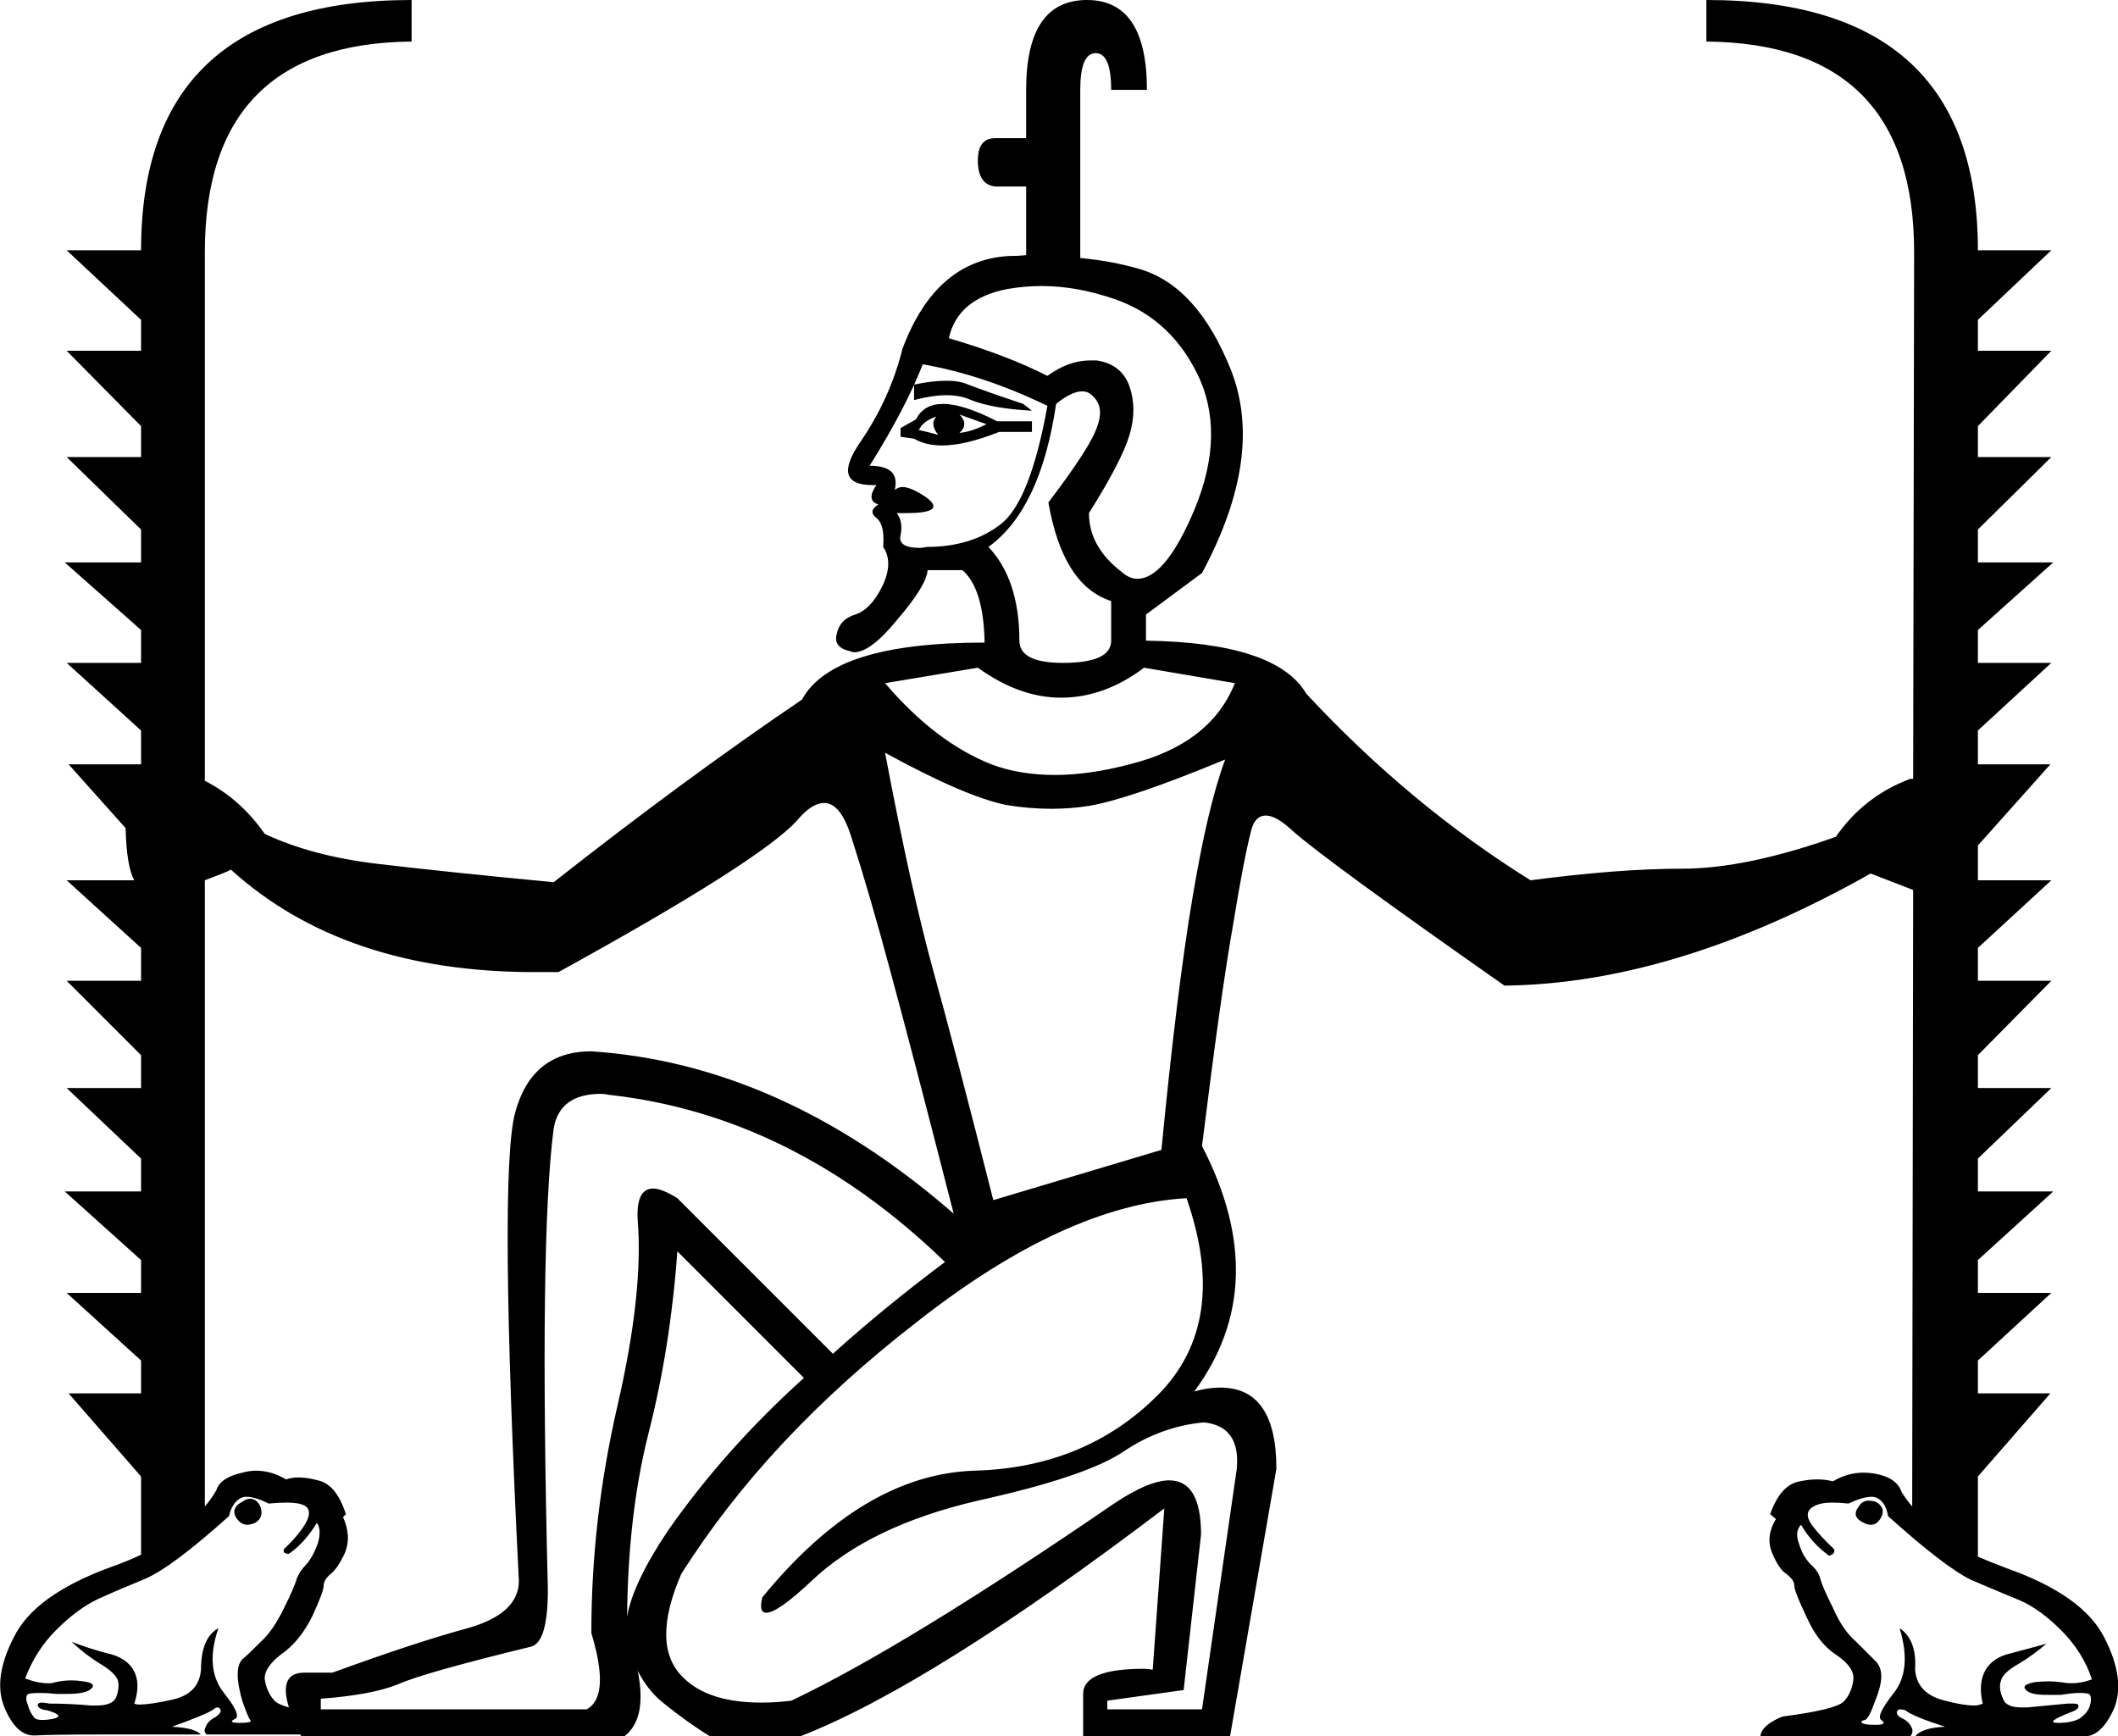 <?xml version='1.0' encoding ='UTF-8' standalone='no'?>
<svg width='21.92' height='17.97' xmlns='http://www.w3.org/2000/svg' xmlns:xlink='http://www.w3.org/1999/xlink'  version='1.1' >
<path style='fill:black; stroke:none' d=' M 9.8 3.94  Q 9.65 3.94 9.46 3.98  L 9.46 4.14  Q 9.65 4.09 9.8 4.09  Q 9.94 4.09 10.05 4.14  Q 10.28 4.23 10.68 4.25  L 10.59 4.18  Q 10.23 4.06 10.02 3.98  Q 9.93 3.94 9.8 3.94  Z  M 9.93 4.29  L 10.21 4.39  Q 10.05 4.47 9.93 4.48  Q 10.03 4.39 9.93 4.29  Z  M 9.69 4.31  Q 9.62 4.39 9.71 4.5  Q 9.6 4.47 9.51 4.45  Q 9.55 4.36 9.69 4.31  Z  M 9.76 4.18  Q 9.56 4.18 9.48 4.34  L 9.32 4.43  L 9.32 4.52  L 9.46 4.54  Q 9.58 4.61 9.75 4.61  Q 9.99 4.61 10.34 4.47  L 10.68 4.47  L 10.68 4.36  L 10.32 4.36  Q 9.97 4.18 9.76 4.18  Z  M 9.55 3.77  Q 10.18 3.88 10.84 4.2  Q 10.66 5.2 10.35 5.43  Q 10.05 5.66 9.59 5.66  Q 9.55 5.67 9.52 5.67  Q 9.29 5.67 9.32 5.54  Q 9.35 5.4 9.28 5.31  L 9.28 5.31  Q 9.33 5.31 9.38 5.31  Q 9.8 5.31 9.59 5.15  Q 9.43 5.04 9.34 5.04  Q 9.3 5.04 9.26 5.07  Q 9.32 4.82 9 4.82  Q 9.37 4.23 9.55 3.77  Z  M 10.78 2.96  Q 11.15 2.96 11.55 3.1  Q 12.14 3.31 12.42 3.93  Q 12.69 4.56 12.32 5.37  Q 12.04 5.99 11.77 5.99  Q 11.69 5.99 11.61 5.92  Q 11.27 5.66 11.27 5.31  Q 11.61 4.77 11.69 4.5  Q 11.77 4.23 11.69 4  Q 11.61 3.77 11.35 3.73  Q 11.32 3.73 11.28 3.73  Q 11.06 3.73 10.84 3.89  Q 10.43 3.68 9.82 3.5  Q 9.91 3.09 10.43 2.99  Q 10.61 2.96 10.78 2.96  Z  M 11.2 4.05  Q 11.26 4.05 11.3 4.09  Q 11.43 4.2 11.36 4.4  Q 11.3 4.61 10.85 5.2  Q 11 6.06 11.5 6.22  L 11.5 6.63  Q 11.5 6.86 11 6.86  Q 10.55 6.86 10.55 6.63  Q 10.55 6 10.23 5.66  Q 10.77 5.27 10.93 4.18  Q 11.09 4.05 11.2 4.05  Z  M 11.84 6.91  L 12.78 7.07  Q 12.53 7.7 11.69 7.91  Q 11.27 8.02 10.92 8.02  Q 10.55 8.02 10.26 7.91  Q 9.68 7.68 9.16 7.07  L 10.12 6.91  Q 10.55 7.22 10.98 7.22  Q 11.43 7.22 11.84 6.91  Z  M 9.16 7.79  Q 9.98 8.24 10.41 8.33  Q 10.65 8.37 10.88 8.37  Q 11.08 8.37 11.27 8.34  Q 11.69 8.27 12.68 7.86  L 12.68 7.86  Q 12.5 8.34 12.34 9.3  Q 12.18 10.25 12.02 11.9  L 10.28 12.42  Q 9.89 10.88 9.66 10.05  Q 9.43 9.22 9.16 7.79  Z  M 2.59 15.51  Q 2.55 15.51 2.51 15.54  Q 2.39 15.6 2.44 15.7  Q 2.49 15.78 2.56 15.78  Q 2.59 15.78 2.64 15.76  Q 2.74 15.7 2.69 15.58  Q 2.65 15.51 2.59 15.51  Z  M 19.34 15.53  Q 19.27 15.53 19.23 15.6  Q 19.16 15.7 19.29 15.76  Q 19.33 15.78 19.36 15.78  Q 19.43 15.78 19.47 15.7  Q 19.52 15.6 19.41 15.54  Q 19.37 15.53 19.34 15.53  Z  M 7.01 12.95  L 8.32 14.26  Q 7.51 14.99 6.92 15.83  Q 6.55 16.38 6.49 16.73  L 6.49 16.73  Q 6.5 15.67 6.71 14.84  Q 6.94 13.94 7.01 12.95  Z  M 6.49 16.73  L 6.49 16.73  Q 6.49 16.73 6.49 16.73  L 6.49 16.73  Q 6.49 16.73 6.49 16.73  Z  M 8.53 8.31  Q 8.7 8.31 8.81 8.66  Q 9 9.25 9.22 10.07  Q 9.44 10.88 9.87 12.56  Q 8.09 11.01 6.12 10.88  Q 5.5 10.88 5.33 11.52  Q 5.16 12.17 5.37 16.36  Q 5.37 16.7 4.84 16.85  Q 4.32 16.99 3.44 17.31  L 3.15 17.31  Q 2.88 17.31 2.99 17.67  L 2.99 17.67  Q 2.88 17.64 2.84 17.6  Q 2.76 17.51 2.74 17.38  Q 2.73 17.26 2.91 17.12  Q 3.1 16.99 3.23 16.73  Q 3.35 16.47 3.35 16.41  Q 3.35 16.35 3.42 16.29  Q 3.49 16.24 3.57 16.07  Q 3.64 15.9 3.55 15.7  L 3.58 15.67  Q 3.48 15.36 3.29 15.32  Q 3.18 15.29 3.09 15.29  Q 3.02 15.29 2.96 15.31  Q 2.81 15.22 2.65 15.22  Q 2.58 15.22 2.51 15.24  Q 2.28 15.29 2.24 15.42  Q 2.19 15.51 2.12 15.59  L 2.12 15.59  L 2.12 9.11  L 2.12 9.11  Q 2.36 9.02 2.39 9  L 2.39 9  Q 3.56 10.06 5.53 10.06  Q 5.65 10.06 5.78 10.06  Q 7.87 8.91 8.25 8.49  Q 8.4 8.31 8.53 8.31  Z  M 6.22 11.32  Q 6.26 11.32 6.3 11.33  Q 8.21 11.54 9.78 13.06  Q 9.14 13.54 8.62 14.01  L 7.01 12.4  Q 6.85 12.3 6.76 12.3  Q 6.58 12.3 6.6 12.63  Q 6.66 13.38 6.39 14.55  Q 6.12 15.72 6.12 16.9  Q 6.32 17.56 6.07 17.69  L 3.32 17.69  L 3.32 17.58  Q 3.85 17.54 4.12 17.43  Q 4.39 17.31 5.5 17.04  Q 5.67 16.99 5.67 16.45  Q 5.58 12.83 5.73 11.68  Q 5.79 11.32 6.22 11.32  Z  M 12.28 12.4  Q 12.73 13.69 11.98 14.44  Q 11.23 15.19 10.08 15.22  Q 8.93 15.26 7.89 16.53  Q 7.85 16.69 7.93 16.69  Q 8.05 16.69 8.4 16.36  Q 9 15.79 10.12 15.53  Q 11.25 15.28 11.63 15.02  Q 12.02 14.76 12.46 14.72  Q 12.84 14.76 12.8 15.2  L 12.44 17.69  L 11.46 17.69  L 11.46 17.6  L 12.25 17.49  L 12.43 15.88  Q 12.43 15.32 12.1 15.32  Q 11.89 15.32 11.53 15.56  Q 9.37 17.04 8.19 17.6  Q 8.03 17.62 7.88 17.62  Q 7.33 17.62 7.07 17.36  Q 6.73 17.03 7.05 16.29  Q 7.94 14.88 9.49 13.68  Q 11.03 12.47 12.28 12.4  Z  M 2.55 15.49  Q 2.64 15.49 2.78 15.56  Q 2.89 15.55 2.97 15.55  Q 3.09 15.55 3.15 15.58  Q 3.24 15.63 3.16 15.77  Q 3.08 15.9 2.94 16.03  Q 2.92 16.08 2.99 16.08  Q 3.15 15.97 3.28 15.76  Q 3.33 15.83 3.29 15.97  Q 3.24 16.11 3.17 16.19  Q 3.1 16.26 3.07 16.34  Q 3.05 16.42 2.94 16.64  Q 2.83 16.87 2.7 16.99  Q 2.57 17.12 2.51 17.17  Q 2.46 17.22 2.46 17.33  Q 2.46 17.44 2.51 17.61  Q 2.57 17.78 2.59 17.8  Q 2.62 17.83 2.48 17.83  Q 2.35 17.83 2.43 17.79  Q 2.51 17.76 2.31 17.51  Q 2.12 17.26 2.26 16.85  L 2.26 16.85  Q 2.08 16.95 2.08 17.28  Q 2.06 17.53 1.78 17.59  Q 1.56 17.64 1.44 17.64  Q 1.41 17.64 1.39 17.63  Q 1.46 17.42 1.38 17.28  Q 1.3 17.15 1.11 17.11  Q 0.92 17.06 0.74 16.99  L 0.74 16.99  Q 0.89 17.13 1.04 17.22  Q 1.19 17.31 1.22 17.39  Q 1.24 17.47 1.2 17.57  Q 1.16 17.65 1 17.65  Q 0.97 17.65 0.94 17.65  Q 0.72 17.63 0.51 17.63  Q 0.46 17.62 0.43 17.62  Q 0.4 17.62 0.39 17.64  Q 0.39 17.69 0.49 17.7  Q 0.69 17.76 0.54 17.79  Q 0.48 17.8 0.44 17.8  Q 0.37 17.8 0.35 17.77  Q 0.31 17.72 0.29 17.65  Q 0.26 17.58 0.28 17.54  Q 0.29 17.52 0.42 17.52  Q 0.49 17.52 0.58 17.53  Q 0.65 17.53 0.7 17.53  Q 0.88 17.53 0.94 17.48  Q 1.01 17.42 0.86 17.4  Q 0.8 17.39 0.74 17.39  Q 0.65 17.39 0.57 17.41  Q 0.54 17.42 0.5 17.42  Q 0.39 17.42 0.26 17.37  Q 0.37 17.08 0.58 16.87  Q 0.8 16.65 1.01 16.55  Q 1.23 16.45 1.5 16.34  Q 1.78 16.22 2.37 15.69  Q 2.4 15.56 2.48 15.51  Q 2.51 15.49 2.55 15.49  Z  M 19.37 15.49  Q 19.41 15.49 19.44 15.51  Q 19.52 15.56 19.54 15.69  Q 20.13 16.22 20.4 16.35  Q 20.68 16.47 20.9 16.56  Q 21.11 16.65 21.33 16.87  Q 21.56 17.1 21.65 17.38  Q 21.54 17.42 21.44 17.42  Q 21.39 17.42 21.34 17.41  Q 21.27 17.4 21.2 17.4  Q 21.12 17.4 21.05 17.41  Q 20.9 17.44 20.98 17.5  Q 21.03 17.54 21.18 17.54  Q 21.25 17.54 21.33 17.54  Q 21.45 17.52 21.52 17.52  Q 21.62 17.52 21.63 17.54  Q 21.65 17.58 21.63 17.65  Q 21.61 17.72 21.53 17.78  Q 21.45 17.83 21.3 17.83  Q 21.15 17.83 21.43 17.72  Q 21.52 17.69 21.51 17.65  Q 21.51 17.63 21.46 17.63  Q 21.43 17.63 21.4 17.63  Q 21.18 17.65 20.98 17.67  Q 20.95 17.67 20.92 17.67  Q 20.76 17.67 20.73 17.58  Q 20.68 17.47 20.71 17.39  Q 20.73 17.31 20.89 17.22  Q 21.04 17.13 21.18 17.01  L 21.18 17.01  Q 21 17.06 20.81 17.11  Q 20.63 17.15 20.55 17.28  Q 20.47 17.42 20.52 17.63  Q 20.48 17.65 20.43 17.65  Q 20.32 17.65 20.13 17.6  Q 19.84 17.53 19.82 17.28  Q 19.84 16.97 19.66 16.85  L 19.66 16.85  Q 19.79 17.28 19.6 17.52  Q 19.41 17.76 19.47 17.8  Q 19.54 17.85 19.41 17.85  Q 19.29 17.85 19.27 17.83  Q 19.25 17.81 19.3 17.8  Q 19.34 17.79 19.4 17.62  Q 19.47 17.45 19.47 17.35  Q 19.47 17.24 19.4 17.18  Q 19.34 17.12 19.21 16.99  Q 19.07 16.87 18.97 16.64  Q 18.86 16.42 18.84 16.34  Q 18.82 16.26 18.74 16.19  Q 18.66 16.11 18.62 15.98  Q 18.57 15.85 18.64 15.78  Q 18.75 15.97 18.93 16.1  Q 19 16.08 18.98 16.03  Q 18.84 15.9 18.75 15.78  Q 18.66 15.65 18.77 15.59  Q 18.84 15.55 18.96 15.55  Q 19.04 15.55 19.13 15.56  Q 19.28 15.49 19.37 15.49  Z  M 4.26 0  Q 1.46 0 1.46 2.59  L 0.69 2.59  L 1.46 3.31  L 1.46 3.63  L 0.69 3.63  L 1.46 4.41  L 1.46 4.73  L 0.69 4.73  L 1.46 5.48  L 1.46 5.82  L 0.67 5.82  L 1.46 6.52  L 1.46 6.86  L 0.69 6.86  L 1.46 7.56  L 1.46 7.91  L 0.71 7.91  L 1.3 8.57  L 1.3 8.57  Q 1.31 8.97 1.39 9.11  L 0.69 9.11  L 1.46 9.81  L 1.46 10.15  L 0.69 10.15  L 1.46 10.92  L 1.46 11.26  L 0.69 11.26  L 1.46 11.99  L 1.46 12.33  L 0.67 12.33  L 1.46 13.04  L 1.46 13.38  L 0.69 13.38  L 1.46 14.08  L 1.46 14.42  L 0.71 14.42  L 1.46 15.28  L 1.46 16.09  L 1.46 16.09  Q 1.31 16.16 1.14 16.22  Q 0.35 16.51 0.14 16.95  Q -0.08 17.38 0.05 17.68  Q 0.17 17.96 0.35 17.96  Q 0.35 17.96 0.36 17.96  Q 0.55 17.95 1.05 17.95  L 2.08 17.95  Q 2.01 17.88 1.78 17.87  Q 2.14 17.74 2.21 17.69  Q 2.23 17.67 2.25 17.67  Q 2.27 17.67 2.28 17.69  Q 2.3 17.72 2.23 17.77  Q 2.15 17.81 2.13 17.87  Q 2.1 17.92 2.14 17.95  L 3.11 17.95  Q 3.11 17.96 3.12 17.97  L 6.46 17.97  Q 6.7 17.79 6.6 17.29  L 6.6 17.29  Q 6.7 17.49 6.86 17.62  Q 7.12 17.83 7.35 17.97  L 8.28 17.97  Q 9.64 17.44 12.05 15.61  L 12.05 15.61  L 11.93 17.28  Q 11.88 17.27 11.84 17.27  Q 11.21 17.27 11.21 17.53  L 11.21 17.97  L 12.73 17.97  L 13.21 15.2  Q 13.21 14.36 12.63 14.36  Q 12.5 14.36 12.36 14.4  Q 13.18 13.29 12.44 11.86  Q 12.64 10.25 12.76 9.58  Q 12.87 8.9 12.95 8.59  Q 12.99 8.44 13.1 8.44  Q 13.21 8.44 13.38 8.6  Q 13.73 8.91 15.57 10.2  Q 17.34 10.18 19.36 9.04  L 19.8 9.21  L 19.8 9.21  L 19.79 15.59  L 19.79 15.59  Q 19.73 15.52 19.68 15.44  Q 19.63 15.29 19.4 15.25  Q 19.34 15.24 19.29 15.24  Q 19.12 15.24 18.97 15.33  Q 18.89 15.31 18.81 15.31  Q 18.72 15.31 18.63 15.33  Q 18.43 15.36 18.32 15.67  L 18.38 15.72  Q 18.27 15.9 18.34 16.07  Q 18.41 16.24 18.49 16.29  Q 18.57 16.35 18.57 16.41  Q 18.57 16.47 18.7 16.74  Q 18.82 17.01 19.01 17.13  Q 19.2 17.26 19.18 17.39  Q 19.16 17.53 19.08 17.61  Q 19 17.69 18.48 17.76  Q 18.43 17.76 18.32 17.83  Q 18.22 17.9 18.22 17.97  L 19.77 17.97  Q 19.81 17.92 19.78 17.87  Q 19.75 17.81 19.68 17.78  Q 19.61 17.74 19.64 17.7  Q 19.65 17.69 19.67 17.69  Q 19.69 17.69 19.72 17.7  Q 19.79 17.76 20.13 17.87  Q 19.89 17.88 19.82 17.97  L 21.57 17.97  Q 21.75 17.97 21.88 17.68  Q 22 17.38 21.78 16.95  Q 21.56 16.51 20.77 16.23  Q 20.61 16.17 20.47 16.11  L 20.47 16.11  L 20.47 15.28  L 21.22 14.42  L 20.47 14.42  L 20.47 14.08  L 21.23 13.38  L 20.47 13.38  L 20.47 13.04  L 21.25 12.33  L 20.47 12.33  L 20.47 11.99  L 21.23 11.26  L 20.47 11.26  L 20.47 10.92  L 21.23 10.15  L 20.47 10.15  L 20.47 9.81  L 21.23 9.11  L 20.47 9.11  L 20.47 8.75  L 21.22 7.91  L 20.47 7.91  L 20.47 7.56  L 21.23 6.86  L 20.47 6.86  L 20.47 6.52  L 21.25 5.82  L 20.47 5.82  L 20.47 5.48  L 21.23 4.73  L 20.47 4.73  L 20.47 4.41  L 21.23 3.63  L 20.47 3.63  L 20.47 3.31  L 21.23 2.59  L 20.47 2.59  Q 20.47 0 17.66 0  L 17.66 0.43  Q 19.81 0.45 19.81 2.61  L 19.8 8.06  L 19.77 8.06  Q 19.29 8.24 19 8.66  Q 18.07 8.99 17.41 8.99  Q 16.75 8.99 15.84 9.11  Q 14.59 8.33 13.52 7.18  Q 13.21 6.65 11.86 6.63  L 11.86 6.36  L 12.44 5.93  Q 13.09 4.72 12.74 3.83  Q 12.39 2.95 11.78 2.78  Q 11.5 2.7 11.18 2.67  L 11.18 2.67  L 11.18 0.93  Q 11.18 0.55 11.34 0.55  Q 11.5 0.55 11.5 0.93  L 11.87 0.93  Q 11.87 0 11.25 0  Q 10.62 0 10.62 0.93  L 10.62 1.43  L 10.3 1.43  Q 10.12 1.43 10.12 1.66  Q 10.12 1.91 10.3 1.93  L 10.62 1.93  L 10.62 2.64  L 10.62 2.64  Q 10.53 2.65 10.43 2.65  Q 9.68 2.7 9.34 3.61  Q 9.21 4.13 8.9 4.58  Q 8.6 5.02 9.03 5.02  Q 9.05 5.02 9.07 5.02  L 9.07 5.02  Q 8.96 5.18 9.09 5.22  Q 8.98 5.29 9.07 5.36  Q 9.16 5.43 9.14 5.66  Q 9.25 5.82 9.13 6.07  Q 9.01 6.31 8.85 6.36  Q 8.69 6.41 8.66 6.56  Q 8.62 6.7 8.8 6.74  Q 8.82 6.75 8.84 6.75  Q 9.01 6.75 9.28 6.42  Q 9.59 6.06 9.6 5.9  L 9.96 5.9  Q 10.18 6.09 10.19 6.65  Q 8.62 6.65 8.3 7.24  Q 7.09 8.06 5.73 9.13  Q 4.58 9.02 3.91 8.94  Q 3.23 8.86 2.74 8.63  Q 2.49 8.27 2.12 8.08  L 2.12 8.08  L 2.12 2.61  Q 2.12 0.45 4.26 0.43  L 4.26 0  Z '/></svg>
